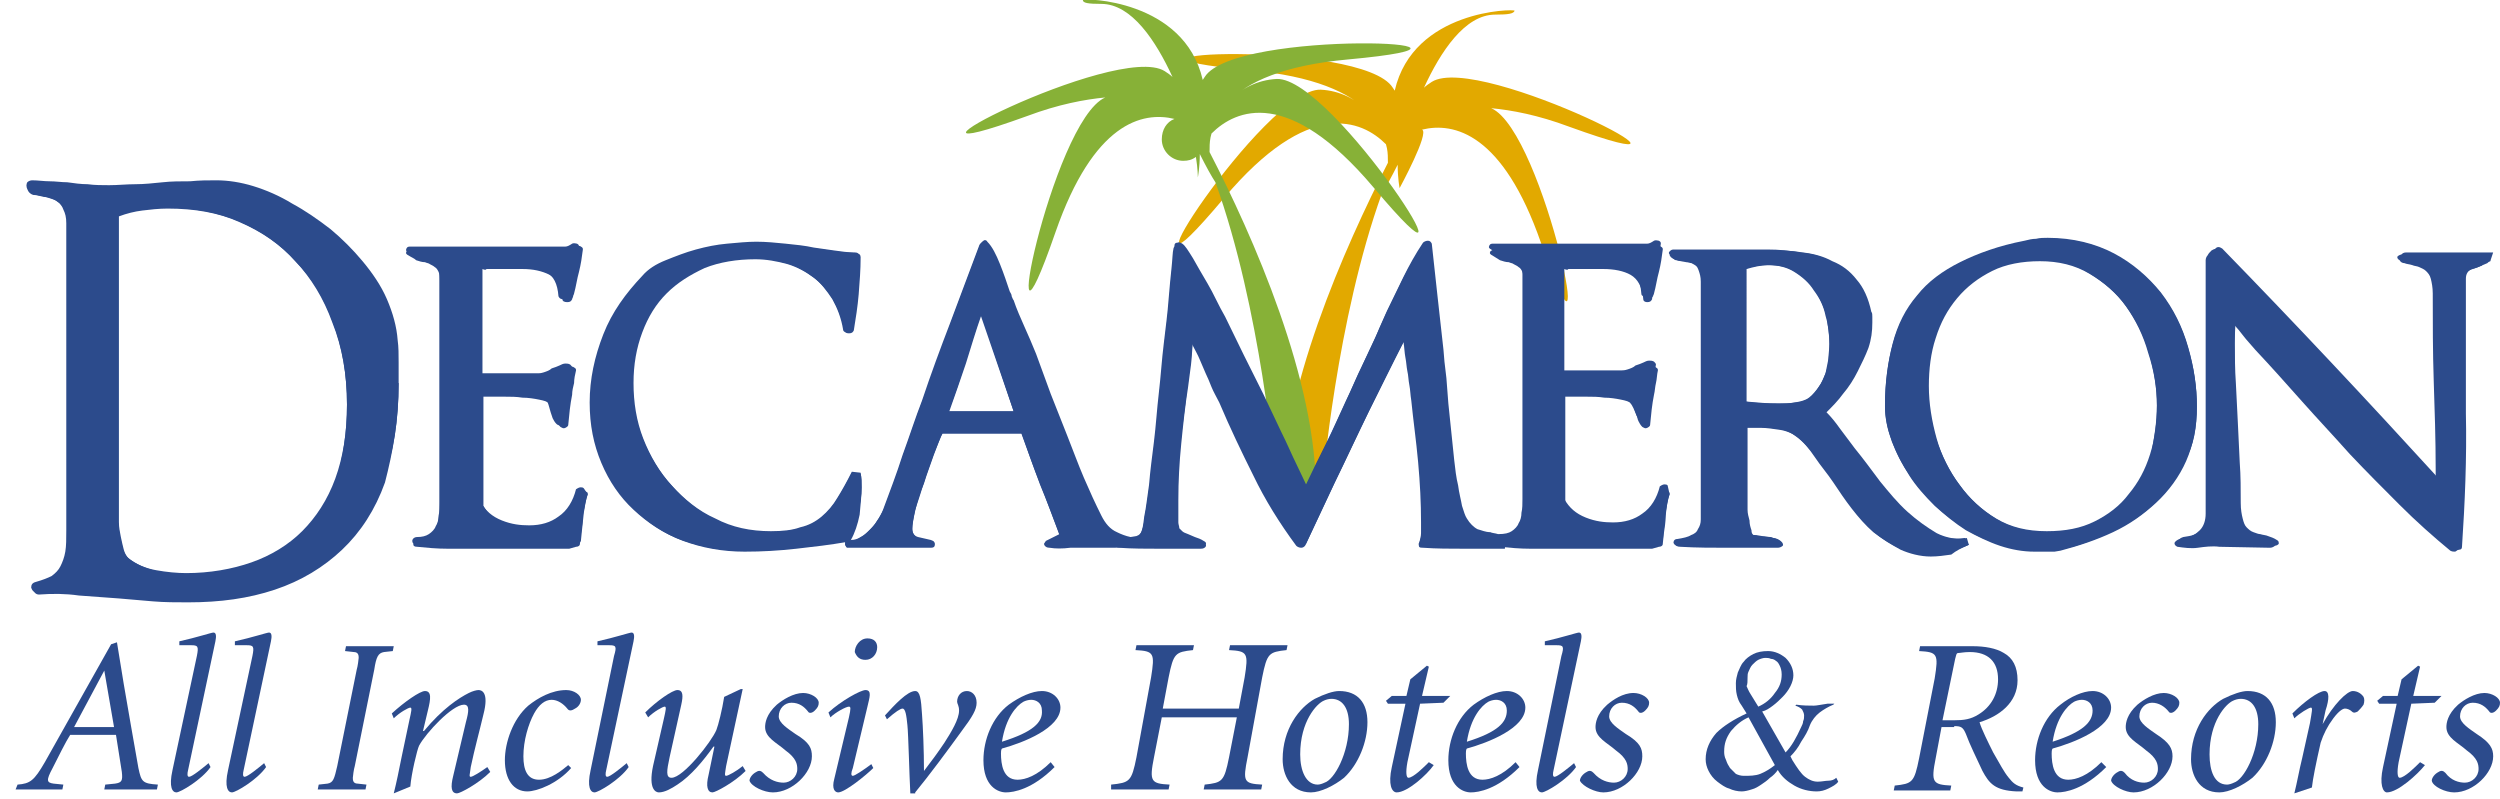 <?xml version="1.0" encoding="utf-8"?>
<!-- Generator: Adobe Illustrator 19.2.1, SVG Export Plug-In . SVG Version: 6.00 Build 0)  -->
<svg version="1.1" id="Capa_1" xmlns="http://www.w3.org/2000/svg" xmlns:xlink="http://www.w3.org/1999/xlink" x="0px" y="0px"
	 viewBox="0 0 256.5 82" style="enable-background:new 0 0 256.5 82;" xml:space="preserve">
<style type="text/css">
	.st0{fill:#E2A900;}
	.st1{fill:#87B137;}
	.st2{fill:#2C4B8C;}
</style>
<g>
	<path class="st0" d="M153.4,1.5c-3.1,0-5.6,3.8-7.3,7.5c0.2-0.2,0.5-0.4,0.8-0.6c4.9-3.1,32.6,11.3,14.1,4.6
		c-3.2-1.2-5.9-1.7-8-1.9c5.5,2.4,11.5,32.3,5.1,13.8c-3.9-11.2-8.9-12.4-12.2-11.6c0.8,0.3-2.3,6-2.3,6s-0.2-1-0.2-2.4
		c-0.6,1.2-1.2,2.3-1.6,2.9c-4.7,13-6.1,29.9-6.1,29.9s-3.9,2.3-4.2,2.1c-0.2-11.5,6.5-26.5,10.9-35.1c0-0.5,0-1-0.1-1.5l-0.1-0.4
		c-2.5-2.5-7.9-4.8-16.6,5.5c-12.7,15.1,4.1-11.3,9.9-11.1c2,0.1,3.7,1,4.9,2.3c-1.9-2-5.6-3.7-12.2-4.3
		c-19.6-1.8,11.6-3.2,14.7,1.8l0.2,0.3c1.9-8.3,12.3-8.4,12.3-8.2C155.3,1.4,154.8,1.5,153.4,1.5"/>
	<path class="st1" d="M113,0.4c3.1,0,5.6,3.8,7.3,7.5c-0.2-0.2-0.5-0.4-0.8-0.6c-4.9-3.1-32.6,11.3-14.1,4.6c3.2-1.2,5.9-1.7,8-1.9
		c-5.5,2.4-11.5,32.3-5.1,13.8c3.9-11.2,8.9-12.4,12.2-11.6c-0.8,0.3-1.3,1.1-1.3,2.1c0,1.2,1,2.2,2.2,2.2c0.5,0,0.9-0.1,1.3-0.4
		c0.2,1.2,0.2,2.1,0.2,2.1s0.2-1,0.2-2.4c0.6,1.2,1.2,2.3,1.6,2.9c4.7,13,6.1,29.9,6.1,29.9s3.9,2.3,4.2,2.1
		c0.2-11.5-6.5-26.6-10.9-35.1c0-0.5,0-1,0.1-1.5l0.1-0.4c2.5-2.5,7.9-4.8,16.6,5.5c12.7,15.1-4.1-11.3-9.9-11.1
		c-2,0.1-3.7,1-4.9,2.3c1.9-2,5.6-3.7,12.2-4.3c19.6-1.8-11.6-3.2-14.7,1.8l-0.2,0.3c-1.9-8.3-12.3-8.4-12.3-8.2
		C111.1,0.3,111.6,0.4,113,0.4"/>
	<path class="st2" d="M35.6,41.5c0-3.1-0.5-5.9-1.4-8.3c-0.9-2.5-2.1-4.6-3.8-6.3c-1.6-1.8-3.5-3.1-5.8-4.1c-2.2-1-4.7-1.4-7.4-1.4
		c-0.9,0-1.8,0.1-2.6,0.2c-0.8,0.1-1.6,0.3-2.4,0.6v30.2v1.2c0,0.5,0.1,1,0.2,1.5c0.1,0.5,0.2,0.9,0.3,1.3c0.1,0.4,0.3,0.7,0.5,0.9
		c0.8,0.6,1.7,1,2.9,1.3c1.2,0.2,2.2,0.3,3.1,0.3c2.4,0,4.7-0.4,6.7-1.1c2-0.7,3.8-1.8,5.2-3.2c1.5-1.4,2.6-3.3,3.4-5.4
		C35.2,46.9,35.6,44.4,35.6,41.5 M40.9,39.3c0,3.8-0.5,7.1-1.6,9.9c-1,2.8-2.5,5.1-4.4,6.9C33,58,30.7,59.3,28,60.3
		c-2.6,0.9-5.6,1.3-8.9,1.3c-1.2,0-2.4,0-3.6-0.1c-1.2-0.1-2.4-0.2-3.5-0.3c-1.4-0.1-2.7-0.2-4.1-0.3c-1.4-0.1-2.7-0.1-4.1-0.1
		c-0.3,0-0.5-0.2-0.6-0.5c0-0.3,0.1-0.5,0.5-0.6c0.7-0.2,1.2-0.4,1.6-0.6c0.4-0.3,0.7-0.6,0.9-1c0.2-0.4,0.4-0.9,0.5-1.5
		c0.1-0.6,0.1-1.3,0.1-2.2V22.9c0-0.6-0.1-1-0.3-1.4c-0.1-0.3-0.3-0.6-0.6-0.8c-0.2-0.2-0.5-0.3-0.8-0.4c-0.3-0.1-0.5-0.1-0.8-0.2
		C4,20.1,3.7,20,3.4,20c-0.3-0.1-0.5-0.3-0.6-0.6c-0.1-0.2-0.1-0.4,0-0.5c0.1-0.2,0.3-0.2,0.5-0.2c0.6,0,1.2,0,1.8,0.1l1.8,0.1
		c0.7,0.1,1.5,0.1,2.1,0.2c0.7,0,1.4,0.1,2.2,0.1c0.9,0,1.8,0,2.7-0.1l2.8-0.2c0.9-0.1,1.8-0.1,2.7-0.1c1,0,1.9-0.1,2.7-0.1
		c1.2,0,2.5,0.2,3.8,0.6c1.4,0.4,2.7,1,4,1.8c1.4,0.7,2.7,1.6,3.9,2.6c1.3,1,2.4,2.1,3.3,3.3c1,1.2,1.8,2.5,2.4,3.9
		c0.6,1.4,1,2.8,1.1,4.2c0.1,0.7,0.1,1.5,0.1,2.3V39.3z M60.3,50.7c-0.2,0.6-0.3,1.3-0.4,1.9l-0.2,1.9l-0.1,1
		c-0.1,0.2-0.2,0.3-0.4,0.3L58.3,56h-5.2c-0.6,0-1.3,0-1.9,0h-1.9c-1.2,0-2.3,0-3.4,0c-1.1,0-2.2-0.1-3.2-0.2
		c-0.3,0-0.4-0.1-0.4-0.3c0-0.2,0.2-0.4,0.5-0.4c0.5,0,0.9-0.1,1.2-0.3c0.3-0.2,0.6-0.5,0.7-0.8c0.2-0.3,0.3-0.7,0.3-1.1
		c0.1-0.4,0.1-0.9,0.1-1.4v-23c0-0.4,0-0.6-0.1-0.9c-0.1-0.2-0.2-0.4-0.4-0.5c-0.1-0.1-0.3-0.2-0.5-0.3l-0.5-0.2
		c-0.3-0.1-0.6-0.1-0.9-0.2c-0.3-0.1-0.6-0.3-0.8-0.5c-0.2-0.1-0.3-0.2-0.2-0.4c0.1-0.2,0.2-0.2,0.5-0.2H58c0.2,0,0.4-0.1,0.7-0.3
		c0.2-0.1,0.4,0,0.5,0c0.2,0.1,0.2,0.2,0.2,0.3c-0.1,0.8-0.2,1.5-0.4,2.3c-0.1,0.8-0.3,1.5-0.5,2.2l-0.1,0.3l-0.1,0.3
		c-0.1,0.2-0.2,0.3-0.5,0.3c-0.3,0-0.4-0.1-0.5-0.3c-0.1-1.3-0.5-2.1-1.3-2.5c-0.7-0.4-1.6-0.6-2.8-0.6h-0.7c-0.2,0-0.5,0-0.7,0
		c-0.3,0-0.6,0-0.9,0h-0.9c-0.2,0-0.4,0-0.5,0c-0.1,0-0.2,0-0.4,0v11h6.1c0.1,0,0.3,0,0.6-0.1c0.3-0.1,0.6-0.2,0.8-0.4
		c0.3-0.1,0.6-0.2,0.8-0.3c0.2-0.1,0.4-0.2,0.6-0.2c0.2,0,0.3,0,0.5,0.1c0.1,0.1,0.2,0.2,0.2,0.3l-0.2,1.3l-0.2,1.2
		c-0.2,1-0.3,2.1-0.4,3.1c0,0.2-0.1,0.3-0.3,0.3c-0.2,0.1-0.4,0-0.5-0.1c-0.2-0.2-0.3-0.4-0.4-0.6l-0.2-0.6l-0.2-0.7
		c-0.1-0.3-0.1-0.4-0.3-0.5c-0.2-0.2-0.5-0.3-1-0.4c-0.5-0.1-1.1-0.2-1.7-0.2c-0.6-0.1-1.2-0.1-1.8-0.1h-1.5h-0.7v11.1
		c0.5,0.9,1.2,1.5,2.2,1.9c1,0.4,1.9,0.5,2.8,0.5c1.2,0,2.2-0.3,3-0.9c0.9-0.6,1.5-1.6,1.8-2.8c0.3-0.2,0.4-0.2,0.5-0.2
		c0.1,0,0.2,0,0.3,0.1L60.3,50.7z M88.4,50c0,0.8-0.1,1.7-0.4,2.7c-0.2,1-0.5,1.8-0.9,2.6c-0.1,0.1-0.2,0.2-0.4,0.2
		c-1.7,0.3-3.5,0.5-5.2,0.7c-1.7,0.2-3.5,0.3-5.3,0.3c-2.3,0-4.3-0.4-6.3-1.1c-1.9-0.7-3.5-1.8-4.9-3.1c-1.4-1.3-2.5-2.9-3.3-4.8
		c-0.8-1.9-1.2-3.9-1.2-6.2c0-2.4,0.5-4.7,1.4-7c0.9-2.3,2.3-4.2,4-6c0.6-0.7,1.4-1.2,2.4-1.6c1-0.4,2-0.8,3.1-1.1
		c1.1-0.3,2.1-0.5,3.2-0.6c1.1-0.1,2.1-0.2,3-0.2c1,0,2,0.1,3,0.2c1,0.1,2,0.2,2.9,0.4l2.1,0.3c0.7,0.1,1.4,0.2,2.1,0.2
		c0.3,0,0.4,0.1,0.4,0.4c0,1.3-0.1,2.5-0.2,3.8c-0.1,1.2-0.3,2.5-0.5,3.7c-0.1,0.2-0.2,0.3-0.5,0.3c-0.2,0-0.4-0.1-0.4-0.3
		c-0.2-1.2-0.6-2.2-1.1-3.1c-0.6-0.9-1.2-1.7-2-2.3c-0.8-0.6-1.7-1.1-2.7-1.4c-1-0.3-2.1-0.5-3.3-0.5c-1.9,0-3.6,0.3-5.2,0.9
		c-1.5,0.6-2.8,1.5-3.9,2.6c-1.1,1.1-1.9,2.4-2.5,4c-0.6,1.5-0.9,3.3-0.9,5.2c0,2,0.3,3.9,1,5.7c0.7,1.8,1.7,3.5,3,4.9
		c1.3,1.4,2.7,2.6,4.5,3.4c1.7,0.9,3.6,1.3,5.7,1.3c1.2,0,2.2-0.1,3-0.4c0.9-0.2,1.6-0.6,2.2-1.1c0.6-0.5,1.2-1.2,1.6-1.9
		c0.5-0.8,1-1.7,1.5-2.7l0.9,0.1C88.4,49,88.4,49.5,88.4,50 M104,42.2l-3.4-9.9l-1.6,5c-0.5,1.6-1,3.2-1.7,4.9H104z M171.3,50.7
		c-0.2,0.6-0.3,1.3-0.4,1.9l-0.2,1.9l-0.1,1c-0.1,0.2-0.2,0.3-0.4,0.3l-0.7,0.2h-5.2c-0.6,0-1.3,0-1.9,0h-1.9c-1.2,0-2.3,0-3.4,0
		c-0.9,0-1.7-0.1-2.5-0.1c-1.5,0.1-2.9,0.2-4.3,0.2c-1.4,0-2.8,0-4.2-0.1c-0.2,0-0.3,0-0.4-0.1c-0.1-0.1-0.1-0.2,0-0.4
		c0.1-0.4,0.2-0.7,0.2-1c0-0.4,0-0.7,0-1.1c0-2-0.1-4.1-0.3-6.2c-0.2-2.2-0.4-4.3-0.7-6.3l-0.2-1.6l-0.2-1.4l-0.2-1.4l-0.2-1.6
		c-1.2,2.4-2.4,4.8-3.6,7.2l-3.5,7.3l-1.5,3.2l-1.5,3.2c-0.1,0.1-0.2,0.2-0.4,0.2c-0.2,0-0.3-0.1-0.5-0.2c-1.7-2.3-3.2-4.7-4.4-7.2
		c-1.2-2.5-2.4-5-3.5-7.5l-0.8-1.6c-0.2-0.5-0.4-1-0.6-1.4l-0.6-1.4c-0.2-0.5-0.5-1-0.8-1.6c-0.1,0.8-0.1,1.5-0.2,2.3
		c-0.1,0.8-0.2,1.5-0.3,2.3c-0.3,1.9-0.5,3.8-0.7,5.8c-0.2,2-0.3,3.9-0.3,5.8v1.2v1.1c0,0.2,0.1,0.4,0.1,0.6
		c0.1,0.1,0.2,0.2,0.3,0.3c0.1,0.1,0.3,0.2,0.6,0.3l0.7,0.3c0.3,0.1,0.6,0.2,0.9,0.4c0.2,0.1,0.3,0.2,0.2,0.4c0,0.2-0.2,0.2-0.5,0.2
		c-1.4,0-2.8,0-4.2,0c-1.1,0-2.2,0-3.3,0c-0.5,0-0.9,0-1.4,0H112c-0.6,0-1.3,0-2.2,0c-0.9,0-1.6,0-2.1,0c-0.2,0-0.4-0.1-0.5-0.2
		c-0.1-0.1,0-0.2,0.1-0.4l1.4-0.7c-0.7-1.7-1.3-3.5-2-5.2c-0.7-1.7-1.3-3.5-1.9-5.2h-8.1c-0.2,0.5-0.5,1.2-0.9,2.2
		c-0.3,0.9-0.7,1.9-1,2.9c-0.3,1-0.6,1.9-0.9,2.8c-0.2,0.9-0.3,1.5-0.3,1.9c0,0.5,0.2,0.8,0.6,0.9c0.4,0.1,0.9,0.2,1.3,0.3
		c0.3,0.1,0.4,0.2,0.4,0.4c0,0.2-0.1,0.3-0.4,0.3l-8.6,0c-0.3-0.4-0.2-0.5-0.1-0.6l0.5-0.1c0.4,0,0.7-0.1,1-0.3
		c0.4-0.2,0.7-0.5,1-0.8c0.3-0.3,0.6-0.7,0.8-1c0.2-0.4,0.4-0.7,0.6-1.1c0.7-1.8,1.4-3.7,2-5.6c0.7-1.9,1.3-3.8,2-5.6
		c1-2.7,1.9-5.3,2.9-8l3-8c0.1-0.1,0.2-0.2,0.3-0.3c0.1-0.1,0.3-0.1,0.4,0.1c0.5,0.5,0.9,1.3,1.3,2.3c0.4,1,0.7,1.9,1,2.8
		c0.1,0.2,0.2,0.3,0.2,0.5c0.1,0.2,0.1,0.3,0.2,0.4c0.3,0.9,0.7,1.8,1.1,2.7c0.4,0.9,0.8,1.8,1.2,2.8l1.5,4.1l1.7,4.3
		c0.6,1.5,1.1,2.9,1.7,4.3c0.6,1.4,1.2,2.7,1.8,3.9c0.4,0.8,0.9,1.4,1.6,1.7c0.4,0.2,0.9,0.4,1.4,0.5l0.6-0.1
		c0.3-0.1,0.5-0.3,0.6-0.7c0.1-0.2,0.2-0.7,0.3-1.6c0.2-0.9,0.3-2,0.5-3.3l0.5-4.4c0.2-1.6,0.4-3.3,0.5-5c0.2-1.7,0.4-3.4,0.5-5
		c0.2-1.7,0.4-3.2,0.5-4.6c0.1-1.2,0.2-2.3,0.3-3.2l0.2-2c0-0.2,0.1-0.3,0.3-0.3c0.2-0.1,0.3,0,0.5,0.1c0.3,0.2,0.6,0.7,1.1,1.5
		c0.4,0.7,0.9,1.6,1.5,2.6c0.6,1,1.1,2.2,1.8,3.4l1.9,3.9l2,4l1.8,3.8c0.7,1.4,1.2,2.6,1.6,3.4c0.4,0.8,0.7,1.5,1,2.1
		c0.7-1.5,1.4-2.9,2.1-4.3c0.7-1.4,1.3-2.8,2-4.3c0.6-1.2,1.1-2.5,1.7-3.7c0.6-1.2,1.2-2.4,1.7-3.7l0.8-1.8l1.7-3.5
		c0.6-1.2,1.2-2.3,2-3.5c0.1-0.1,0.3-0.2,0.5-0.2c0.2,0,0.3,0.1,0.4,0.3c0.2,1.8,0.4,3.6,0.6,5.5c0.2,1.8,0.4,3.6,0.6,5.4l0.1,1.2
		l0.2,1.7l0.2,2.6c0.1,0.9,0.2,1.9,0.3,2.9l0.3,2.9c0.1,0.9,0.2,1.8,0.4,2.6c0.1,0.8,0.3,1.5,0.4,2.1c0.2,0.6,0.3,1,0.5,1.3
		c0.3,0.5,0.7,0.9,1.1,1.1c0.4,0.1,0.8,0.3,1.3,0.3c0.2,0.1,0.5,0.1,0.8,0.2c0.7,0,1.1-0.1,1.4-0.3c0.3-0.2,0.6-0.5,0.7-0.8
		c0.2-0.3,0.3-0.7,0.3-1.1c0.1-0.4,0.1-0.9,0.1-1.4v-23c0-0.4,0-0.6-0.1-0.9c-0.1-0.2-0.2-0.4-0.4-0.5c-0.1-0.1-0.3-0.2-0.5-0.3
		l-0.5-0.2c-0.3-0.1-0.6-0.1-0.9-0.2c-0.3-0.1-0.5-0.3-0.8-0.5c-0.2-0.1-0.3-0.2-0.2-0.4c0.1-0.2,0.2-0.2,0.5-0.2H169
		c0.2,0,0.4-0.1,0.7-0.3c0.2-0.1,0.4,0,0.5,0c0.2,0.1,0.2,0.2,0.2,0.3c-0.1,0.8-0.2,1.5-0.4,2.3c-0.1,0.8-0.3,1.5-0.5,2.2l-0.1,0.3
		l-0.1,0.3c-0.1,0.2-0.2,0.3-0.5,0.3c-0.3,0-0.4-0.1-0.4-0.3c-0.1-1.3-0.5-2.1-1.3-2.5c-0.7-0.4-1.6-0.6-2.8-0.6h-0.7
		c-0.2,0-0.5,0-0.7,0c-0.3,0-0.6,0-0.9,0h-0.9c-0.2,0-0.4,0-0.4,0c-0.1,0-0.2,0-0.4,0v11h6.1c0.1,0,0.3,0,0.6-0.1
		c0.3-0.1,0.6-0.2,0.8-0.4c0.3-0.1,0.6-0.2,0.8-0.3c0.2-0.1,0.4-0.2,0.6-0.2c0.2,0,0.3,0,0.5,0.1c0.1,0.1,0.2,0.2,0.2,0.3l-0.2,1.3
		l-0.2,1.2c-0.2,1-0.3,2.1-0.4,3.1c0,0.2-0.1,0.3-0.3,0.3c-0.2,0.1-0.4,0-0.5-0.1c-0.2-0.2-0.3-0.4-0.4-0.6l-0.2-0.6l-0.2-0.7
		c-0.1-0.3-0.1-0.4-0.3-0.5c-0.2-0.2-0.5-0.3-1-0.4c-0.5-0.1-1.1-0.2-1.7-0.2c-0.6-0.1-1.2-0.1-1.8-0.1h-1.5h-0.7v11.1
		c0.5,0.9,1.2,1.5,2.2,1.9c1,0.4,1.9,0.5,2.8,0.5c1.2,0,2.2-0.3,3-0.9c0.9-0.6,1.5-1.6,1.8-2.8c0.3-0.2,0.4-0.2,0.5-0.2
		c0.1,0,0.2,0,0.3,0.1L171.3,50.7z M202,55.9c-0.6,0.3-1.3,0.5-2,0.7c-0.7,0.2-1.4,0.3-2.1,0.3c-1.2,0-2.2-0.2-3.1-0.7
		c-0.9-0.4-1.8-1-2.6-1.6c-0.8-0.7-1.5-1.5-2.2-2.4c-0.7-0.9-1.3-1.8-1.9-2.7c-0.6-0.9-1.3-1.7-1.9-2.6c-0.6-0.9-1.2-1.6-1.9-2.1
		c-0.5-0.4-1.1-0.7-1.9-0.8c-0.7-0.1-1.4-0.2-1.9-0.2h-0.7c-0.2,0-0.5,0-0.7,0v7.7l0,0.7l0.2,1.1l0.2,1c0.1,0.3,0.2,0.5,0.2,0.5
		c0.1,0.1,0.3,0.1,0.5,0.1l0.6,0.1c0.3,0,0.6,0.1,0.9,0.1c0.3,0.1,0.6,0.2,0.9,0.4c0.2,0.1,0.2,0.3,0.1,0.4
		c-0.1,0.1-0.2,0.2-0.5,0.2h-5c-1.7,0-3.4,0-5-0.1c-0.3,0-0.4-0.1-0.5-0.3c0-0.2,0.1-0.4,0.4-0.4c0.6-0.1,1.1-0.2,1.4-0.4
		c0.3-0.1,0.6-0.3,0.7-0.6c0.2-0.3,0.3-0.6,0.3-1c0-0.4,0-1,0-1.6V28.9c0-0.5-0.1-0.8-0.2-1.1c-0.1-0.3-0.2-0.5-0.4-0.6
		c-0.2-0.1-0.3-0.2-0.5-0.3c-0.2-0.1-0.4-0.1-0.6-0.1c-0.4,0-0.7-0.1-1-0.2c-0.3-0.1-0.5-0.3-0.5-0.5c-0.1-0.1-0.1-0.2,0-0.3
		c0.1-0.1,0.2-0.2,0.4-0.2h0.7h2.7c0.5,0,0.9,0,1.3,0c0.4,0,0.8,0,1.3,0h0.7c0.2,0,0.5,0,0.7,0h2.2c1.2,0,2.3,0.1,3.4,0.3
		c1.1,0.1,2.2,0.4,3.1,0.9c1,0.4,1.8,1.1,2.5,1.9c0.7,0.8,1.2,1.9,1.5,3.3c0.1,0.1,0.1,0.3,0.1,0.5c0,0.2,0,0.4,0,0.6
		c0,0.9-0.1,1.7-0.4,2.6c-0.3,0.8-0.6,1.6-1.1,2.4c-0.4,0.8-0.9,1.6-1.5,2.3c-0.5,0.7-1.1,1.3-1.7,1.9c0.4,0.5,0.9,1,1.4,1.7l1.5,2
		l2.6,3.4c0.9,1.2,1.8,2.2,2.8,3.1c1,0.9,2,1.6,3,2.2c1,0.5,2,0.7,3.1,0.5L202,55.9z M187.7,35.3c0-1-0.1-1.9-0.4-2.9
		c-0.2-1-0.6-1.8-1.2-2.6c-0.5-0.8-1.2-1.4-2-1.9c-0.8-0.5-1.7-0.7-2.7-0.7c-0.8,0-1.6,0.1-2.3,0.4v13.6c1.1,0.2,2.2,0.2,3.4,0.2
		c0.5,0,1,0,1.6-0.1c0.6-0.1,1.1-0.2,1.5-0.5c0.4-0.3,0.7-0.7,1-1.1c0.3-0.4,0.5-0.9,0.7-1.4c0.2-0.5,0.3-1,0.3-1.5
		C187.6,36.3,187.7,35.7,187.7,35.3 M225.4,41.7c0,2.1-0.4,4-1.1,5.6c-0.7,1.6-1.8,3.1-3.1,4.3c-1.3,1.2-2.7,2.2-4.4,3
		c-1.7,0.8-3.5,1.4-5.4,1.9l-0.6,0.1c-0.2,0-0.5,0-0.7,0c-0.2,0-0.5,0-0.8,0h-0.6c-1.1,0-2.3-0.2-3.5-0.6c-1.2-0.4-2.4-1-3.5-1.6
		c-1.1-0.7-2.2-1.6-3.2-2.5c-1-1-1.9-2-2.6-3.1c-0.7-1.1-1.3-2.3-1.8-3.5c-0.4-1.2-0.7-2.4-0.7-3.6c0-2.4,0.3-4.6,0.8-6.4
		c0.5-1.9,1.4-3.5,2.5-4.9c1.2-1.4,2.6-2.5,4.4-3.4c1.8-0.9,4-1.7,6.6-2.2c0.4-0.1,0.8-0.1,1.2-0.2c0.4-0.1,0.8-0.1,1.2-0.1
		c2.6,0,4.8,0.5,6.8,1.6c1.9,1,3.5,2.4,4.8,4c1.3,1.7,2.2,3.5,2.8,5.6C225.1,37.7,225.4,39.7,225.4,41.7 M221.3,41.6
		c0-1.8-0.3-3.6-0.8-5.3c-0.5-1.8-1.3-3.4-2.3-4.8c-1-1.4-2.3-2.5-3.8-3.4c-1.5-0.9-3.2-1.3-5.1-1.3c-1.8,0-3.5,0.3-4.9,1
		c-1.4,0.7-2.6,1.6-3.6,2.8c-1,1.2-1.7,2.5-2.2,4.1c-0.5,1.5-0.7,3.2-0.7,4.9c0,1.8,0.3,3.6,0.8,5.4c0.5,1.8,1.3,3.4,2.4,4.8
		c1,1.4,2.3,2.6,3.8,3.5c1.5,0.9,3.3,1.3,5.2,1.3c1.8,0,3.5-0.3,4.9-1c1.4-0.7,2.6-1.7,3.5-2.8c1-1.2,1.7-2.6,2.2-4.1
		C221,45,221.3,43.3,221.3,41.6 M255.5,26.8c-0.1,0-0.2,0.1-0.3,0.2c-0.7,0.3-1.1,0.5-1.6,0.6c-0.4,0.2-0.6,0.5-0.6,1
		c0,4.6,0,9.2,0,13.8c0.1,4.6-0.1,9.2-0.4,13.7c0,0.2-0.1,0.3-0.3,0.3c-0.2,0.1-0.3,0-0.5-0.1c-1.8-1.5-3.5-3.1-5.2-4.7
		c-1.7-1.7-3.4-3.4-5.1-5.2c-1.6-1.8-3.3-3.6-4.9-5.4l-4.8-5.3c-0.5-0.6-0.9-1-1.2-1.4l-1.2-1.4c-0.1,0.8-0.1,1.6-0.1,2.3
		c0,1.4,0,2.7,0.1,4.1l0.2,4l0.2,4.2c0.1,1.3,0.1,2.7,0.1,4.1c0,0.7,0.1,1.2,0.2,1.6c0.1,0.4,0.2,0.7,0.4,0.9
		c0.2,0.2,0.4,0.4,0.7,0.5c0.3,0.1,0.5,0.2,0.7,0.2c0.3,0.1,0.6,0.1,0.8,0.2c0.3,0.1,0.6,0.2,0.9,0.4c0.2,0.1,0.2,0.2,0.2,0.4
		c-0.1,0.1-0.2,0.2-0.5,0.2l-5.2-0.1c-0.7,0-1.4,0-2.2,0.1c-0.7,0.1-1.4,0.1-2.1-0.1c-0.2-0.1-0.4-0.2-0.3-0.4
		c0.1-0.2,0.2-0.3,0.5-0.4l0.6-0.1c0.6-0.1,1.1-0.4,1.5-0.8c0.4-0.4,0.6-1,0.6-1.7v-26c0-0.2,0.1-0.4,0.2-0.5
		c0.1-0.2,0.2-0.3,0.4-0.5c0.2-0.2,0.4-0.2,0.7,0c7.6,7.8,15,15.7,22.3,23.7v-0.6c0-0.2,0-0.4,0-0.7c0-3-0.1-6-0.2-9
		c-0.1-3-0.1-6-0.1-9c0-0.6-0.1-1.1-0.2-1.5c-0.1-0.4-0.3-0.6-0.5-0.8c-0.2-0.2-0.4-0.3-0.7-0.4l-0.7-0.2l-0.8-0.2
		c-0.2-0.1-0.4-0.2-0.5-0.3c-0.2-0.1-0.2-0.2-0.2-0.4c0.1-0.1,0.2-0.2,0.5-0.2h3h2.9c1,0,2,0,3,0L255.5,26.8z"/>
	<path class="st2" d="M40.9,39.3v-2.1c0-0.8,0-1.6-0.1-2.3c-0.1-1.4-0.5-2.8-1.1-4.2c-0.6-1.4-1.5-2.7-2.5-3.9
		c-1-1.2-2.1-2.3-3.3-3.3c-1.3-1-2.6-1.9-3.9-2.6c-1.3-0.8-2.7-1.4-4-1.8c-1.3-0.4-2.6-0.6-3.8-0.6c-0.9,0-1.7,0-2.7,0.1
		c-1,0-1.9,0-2.8,0.1c-1,0.1-1.9,0.2-2.8,0.2c-0.9,0-1.8,0.1-2.7,0.1c-0.7,0-1.5,0-2.2-0.1c-0.7,0-1.4-0.1-2.1-0.2
		c-0.6,0-1.2-0.1-1.8-0.1c-0.6,0-1.2-0.1-1.8-0.1c-0.2,0-0.4,0.1-0.5,0.2c-0.1,0.2-0.1,0.3,0,0.5c0.1,0.3,0.3,0.5,0.6,0.6
		C3.7,20,4,20.1,4.5,20.2c0.2,0,0.5,0.1,0.8,0.2c0.3,0.1,0.5,0.2,0.8,0.4c0.2,0.2,0.4,0.5,0.6,0.8c0.2,0.4,0.3,0.8,0.3,1.4v31.6
		c0,0.8,0,1.6-0.1,2.2c-0.1,0.6-0.2,1.1-0.5,1.5c-0.2,0.4-0.5,0.7-0.9,1c-0.4,0.3-1,0.5-1.6,0.6c-0.3,0.1-0.5,0.3-0.5,0.6
		c0.1,0.3,0.3,0.5,0.6,0.5c1.4-0.1,2.7-0.1,4.1,0.1c1.4,0.1,2.8,0.2,4.1,0.3c1.2,0.1,2.3,0.2,3.5,0.3c1.2,0.1,2.4,0.1,3.6,0.1
		c3.3,0,6.2-0.4,8.9-1.3c2.7-0.9,5-2.3,6.9-4.1c1.9-1.8,3.4-4.1,4.4-6.9C40.3,46.4,40.9,43.2,40.9,39.3 M35.6,41.5
		c0,2.9-0.4,5.4-1.2,7.6c-0.8,2.2-2,4-3.4,5.4c-1.4,1.4-3.2,2.5-5.2,3.2c-2,0.7-4.3,1.1-6.7,1.1c-0.9,0-2-0.1-3.1-0.3
		c-1.1-0.2-2.1-0.6-2.9-1.3c-0.2-0.2-0.3-0.4-0.5-0.9c-0.1-0.4-0.2-0.9-0.3-1.3c-0.1-0.5-0.1-1-0.2-1.5v-1.2V22.1
		c0.8-0.3,1.6-0.5,2.4-0.6c0.8-0.1,1.7-0.2,2.6-0.2c2.7,0,5.2,0.5,7.4,1.4c2.3,1,4.2,2.3,5.8,4.1c1.6,1.7,2.9,3.8,3.8,6.3
		C35.1,35.6,35.6,38.4,35.6,41.5"/>
	<path class="st2" d="M60.3,50.7c0-0.1,0-0.2-0.1-0.2c-0.1-0.1-0.2-0.1-0.3-0.1c-0.1,0-0.2,0-0.3,0c-0.1,0-0.2,0.1-0.2,0.2
		c-0.3,1.2-0.9,2.2-1.8,2.8c-0.9,0.6-1.9,0.9-3,0.9c-0.9,0-1.9-0.2-2.8-0.5c-1-0.4-1.7-1-2.2-1.9V40.7h0.7h1.5c0.6,0,1.2,0,1.8,0.1
		c0.6,0,1.2,0.1,1.7,0.2c0.5,0.1,0.9,0.2,1,0.4c0.1,0.1,0.2,0.3,0.3,0.5c0.1,0.2,0.2,0.5,0.3,0.7c0.1,0.2,0.1,0.4,0.2,0.6
		c0.1,0.2,0.2,0.4,0.4,0.6c0.2,0.1,0.3,0.2,0.5,0.1c0.2-0.1,0.3-0.2,0.3-0.3c0.1-1.1,0.2-2.1,0.4-3.1c0-0.4,0.1-0.8,0.2-1.2
		c0-0.4,0.1-0.9,0.2-1.3c0-0.1,0-0.2-0.2-0.3c-0.1-0.1-0.3-0.1-0.5-0.1c-0.1,0-0.3,0.1-0.6,0.2c-0.2,0.1-0.5,0.2-0.8,0.3
		c-0.3,0.1-0.5,0.3-0.8,0.4c-0.3,0.1-0.5,0.1-0.6,0.1h-6.1v-11c0.2,0.1,0.4,0.1,0.4,0c0.1,0,0.2,0,0.5,0h0.9c0.3,0,0.6,0,0.9,0
		c0.2,0,0.5,0,0.7,0h0.7c1.1,0,2,0.2,2.8,0.6c0.7,0.4,1.2,1.2,1.3,2.5c0,0.2,0.2,0.3,0.5,0.3c0.3,0,0.4-0.1,0.5-0.3
		c0-0.1,0.1-0.2,0.1-0.3c0-0.1,0.1-0.2,0.1-0.3c0.2-0.7,0.3-1.5,0.5-2.2c0.2-0.8,0.3-1.5,0.4-2.3c0-0.1,0-0.2-0.2-0.3
		c-0.1-0.1-0.3-0.1-0.5,0c-0.3,0.2-0.6,0.3-0.7,0.3H42.2c-0.2,0-0.4,0.1-0.5,0.2c-0.1,0.2,0,0.3,0.2,0.4c0.3,0.2,0.6,0.3,0.8,0.5
		c0.3,0.1,0.6,0.2,0.9,0.2c0.2,0.1,0.4,0.1,0.5,0.2c0.2,0.1,0.4,0.2,0.5,0.3c0.2,0.1,0.3,0.3,0.4,0.5c0.1,0.2,0.1,0.5,0.1,0.9v23
		c0,0.5,0,0.9-0.1,1.4c0,0.4-0.2,0.8-0.3,1.1c-0.2,0.3-0.4,0.6-0.7,0.8c-0.3,0.2-0.7,0.3-1.2,0.3c-0.3,0-0.4,0.1-0.4,0.4
		c0,0.2,0.1,0.3,0.4,0.3c1,0.1,2,0.2,3.2,0.2c1.1,0,2.3,0,3.4,0h1.9c0.6,0,1.3,0,1.9,0h5.2l0.7-0.2c0.2,0,0.4-0.1,0.4-0.3l0.1-1
		c0.1-0.7,0.2-1.3,0.2-1.9C60,51.9,60.1,51.3,60.3,50.7"/>
	<path class="st2" d="M88.4,50c0-0.5,0-1-0.1-1.4l-0.9-0.1c-0.5,1-1,1.9-1.5,2.7c-0.5,0.8-1,1.4-1.6,1.9c-0.6,0.5-1.4,0.9-2.2,1.1
		c-0.8,0.2-1.8,0.4-3,0.4c-2.1,0-4-0.4-5.7-1.3c-1.7-0.8-3.2-2-4.4-3.4c-1.3-1.4-2.3-3.1-3-4.9c-0.7-1.8-1-3.7-1-5.7
		c0-1.9,0.3-3.6,0.9-5.2c0.6-1.6,1.4-2.9,2.5-4c1.1-1.1,2.4-1.9,3.9-2.6c1.5-0.6,3.3-0.9,5.2-0.9c1.1,0,2.2,0.2,3.3,0.5
		c1,0.3,1.9,0.8,2.7,1.4c0.8,0.6,1.5,1.4,2,2.3c0.5,0.9,0.9,1.9,1.1,3.1c0.1,0.2,0.2,0.3,0.5,0.3c0.3,0,0.4-0.1,0.5-0.3
		c0.2-1.2,0.4-2.5,0.5-3.7c0.1-1.3,0.2-2.5,0.2-3.8c0-0.2-0.1-0.4-0.4-0.4c-0.7-0.1-1.4-0.1-2.1-0.2c-0.7-0.1-1.4-0.2-2.1-0.3
		c-1-0.1-1.9-0.3-2.9-0.4c-1-0.1-2-0.2-3-0.2c-0.9,0-1.9,0.1-3,0.2c-1.1,0.1-2.1,0.3-3.2,0.6c-1.1,0.3-2.1,0.6-3.1,1.1
		c-1,0.4-1.8,1-2.4,1.6c-1.7,1.7-3,3.7-4,6c-0.9,2.2-1.4,4.5-1.4,7c0,2.3,0.4,4.3,1.2,6.2c0.8,1.8,1.9,3.4,3.3,4.8
		c1.4,1.3,3,2.4,4.9,3.1c1.9,0.7,4,1.1,6.3,1.1c1.8,0,3.5-0.1,5.3-0.3c1.8-0.2,3.5-0.4,5.2-0.7c0.2,0,0.3-0.1,0.4-0.2
		c0.4-0.7,0.7-1.6,0.9-2.6C88.3,51.7,88.4,50.8,88.4,50"/>
	<path class="st2" d="M116.8,56v-0.7c-0.8-0.1-1.6-0.2-2.3-0.6c-0.7-0.3-1.2-0.9-1.6-1.7c-0.6-1.2-1.2-2.5-1.8-3.9
		c-0.6-1.4-1.2-2.8-1.7-4.3c-0.6-1.5-1.1-2.9-1.7-4.3c-0.5-1.4-1-2.8-1.5-4.1c-0.4-1-0.7-1.9-1.2-2.8c-0.4-0.9-0.7-1.8-1.1-2.7
		c-0.1-0.1-0.1-0.2-0.2-0.4c0-0.2-0.1-0.3-0.2-0.5c-0.3-0.8-0.6-1.8-1-2.8c-0.4-1-0.8-1.7-1.3-2.3c-0.1-0.1-0.2-0.2-0.4-0.1
		c-0.1,0.1-0.2,0.2-0.3,0.3c-1,2.7-2,5.3-3,8c-1,2.6-2,5.3-2.9,8c-0.7,1.8-1.3,3.7-2,5.6c-0.6,1.9-1.3,3.7-2,5.6
		c-0.1,0.3-0.3,0.7-0.6,1.1c-0.2,0.4-0.5,0.7-0.8,1c-0.3,0.3-0.6,0.6-1,0.8c-0.3,0.2-0.7,0.3-1,0.3H87c-0.1,0-0.2,0-0.2,0.1
		c-0.1,0.1-0.1,0.2-0.1,0.3c0,0.1,0.1,0.1,0.1,0.2c0.1,0.1,0.1,0.1,0.1,0.1l8.6,0c0.3,0,0.4-0.1,0.4-0.3c0-0.2-0.1-0.4-0.4-0.4
		c-0.4-0.1-0.8-0.2-1.3-0.3c-0.4-0.2-0.6-0.5-0.6-0.9c0-0.4,0.1-1,0.3-1.9c0.2-0.9,0.5-1.9,0.9-2.8c0.3-1,0.7-2,1-2.9
		c0.4-1,0.6-1.7,0.9-2.2h8.1c0.6,1.7,1.3,3.5,1.9,5.2c0.7,1.7,1.4,3.5,2,5.2l-1.4,0.7c-0.2,0.1-0.2,0.3-0.1,0.4
		c0.1,0.1,0.2,0.2,0.5,0.2c0.6,0.1,1.3,0.1,2.1,0c0.8,0,1.6,0,2.2,0h2.4C115.2,56.1,116,56.1,116.8,56 M104,42.2h-6.6
		c0.6-1.7,1.2-3.4,1.7-4.9c0.5-1.6,1-3.3,1.6-5L104,42.2z"/>
	<path class="st2" d="M154.5,55.4c-0.3-0.1-0.6-0.2-0.9-0.3c-0.3-0.1-0.5-0.2-0.8-0.2c-0.4-0.1-0.9-0.2-1.3-0.3
		c-0.4-0.2-0.7-0.5-1.1-1.1c-0.2-0.3-0.3-0.7-0.5-1.3c-0.1-0.6-0.3-1.3-0.4-2.1c-0.1-0.8-0.3-1.7-0.4-2.6c-0.1-1-0.2-1.9-0.3-2.9
		c-0.1-1-0.2-2-0.3-2.9c-0.1-1-0.2-1.8-0.2-2.6c-0.1-0.6-0.1-1.2-0.2-1.7c0-0.5-0.1-0.9-0.1-1.2c-0.2-1.8-0.4-3.6-0.6-5.4
		c-0.2-1.8-0.4-3.7-0.6-5.5c0-0.2-0.2-0.3-0.4-0.3c-0.2,0-0.4,0-0.5,0.2c-0.7,1.1-1.4,2.3-2,3.5c-0.6,1.2-1.1,2.3-1.7,3.5l-0.8,1.8
		c-0.6,1.3-1.2,2.5-1.7,3.7c-0.6,1.2-1.1,2.4-1.7,3.7c-0.7,1.5-1.3,2.9-2,4.3c-0.7,1.4-1.3,2.8-2.1,4.3c-0.3-0.5-0.6-1.2-1-2.1
		c-0.4-0.9-0.9-2-1.6-3.4c-0.6-1.2-1.2-2.5-1.8-3.8c-0.7-1.3-1.3-2.7-2-4c-0.7-1.3-1.3-2.7-1.9-3.9c-0.6-1.3-1.2-2.4-1.8-3.4
		c-0.6-1-1-1.9-1.5-2.6c-0.4-0.7-0.8-1.2-1.1-1.5c-0.2-0.1-0.3-0.2-0.5-0.1c-0.2,0.1-0.3,0.2-0.3,0.3c-0.1,0.4-0.1,1.1-0.2,2
		c-0.1,0.9-0.2,2-0.3,3.2c-0.1,1.4-0.3,2.9-0.5,4.6c-0.2,1.6-0.3,3.3-0.5,5c-0.2,1.7-0.3,3.4-0.5,5c-0.2,1.6-0.4,3.1-0.5,4.4
		c-0.2,1.3-0.3,2.4-0.5,3.3c-0.1,0.9-0.2,1.4-0.3,1.6c-0.2,0.4-0.4,0.6-0.6,0.7c-0.2,0-0.5,0.1-0.8,0.2c-0.1,0-0.4,0.1-0.7,0.1
		c-0.3,0.1-0.4,0.1-0.4,0c-0.1,0.1-0.2,0.2-0.2,0.4c0.1,0.1,0.2,0.2,0.4,0.2c1.4,0.1,2.8,0.1,4.2,0.1c1.4,0,2.8,0,4.2,0
		c0.3,0,0.4-0.1,0.5-0.2c0.1-0.2,0-0.3-0.2-0.4c-0.4-0.2-0.7-0.3-1-0.4c-0.2-0.1-0.5-0.2-0.7-0.3h0c-0.3-0.1-0.5-0.2-0.6-0.3
		c-0.1-0.1-0.2-0.2-0.3-0.3c0-0.1-0.1-0.3-0.1-0.6v-1.1v-1.2c0-1.9,0.1-3.8,0.3-5.8c0.2-2,0.5-3.9,0.7-5.8c0.1-0.7,0.2-1.5,0.3-2.3
		c0.1-0.8,0.2-1.5,0.2-2.3c0.3,0.6,0.6,1.1,0.8,1.6c0.2,0.5,0.4,0.9,0.6,1.4c0.2,0.4,0.4,0.9,0.6,1.4c0.2,0.5,0.5,1,0.8,1.6
		c1.1,2.6,2.3,5.1,3.5,7.5c1.2,2.5,2.7,4.9,4.4,7.2c0.1,0.1,0.3,0.2,0.5,0.2c0.2,0,0.3-0.1,0.4-0.2c0.5-1.1,1-2.1,1.5-3.2
		c0.5-1.1,1-2.1,1.5-3.2c1.2-2.4,2.3-4.9,3.5-7.3c1.2-2.4,2.3-4.8,3.6-7.2c0.1,0.6,0.1,1.1,0.2,1.6c0.1,0.5,0.1,0.9,0.2,1.4
		c0.1,0.4,0.1,0.9,0.2,1.4c0.1,0.5,0.1,1,0.2,1.6c0.2,2,0.5,4.1,0.7,6.3c0.2,2.2,0.3,4.2,0.3,6.2c0,0.4,0,0.7,0,1.1
		c0,0.3-0.1,0.7-0.2,1c-0.1,0.1,0,0.3,0,0.4c0.1,0.1,0.2,0.1,0.4,0.1c1.4,0.1,2.8,0.1,4.2,0.1c1.4,0,2.8,0,4.2,0L154.5,55.4z"/>
	<path class="st2" d="M171.3,50.7c0-0.1,0-0.2-0.1-0.2c-0.1-0.1-0.2-0.1-0.3-0.1c-0.1,0-0.2,0-0.3,0c-0.1,0-0.2,0.1-0.2,0.2
		c-0.3,1.2-0.9,2.2-1.8,2.8c-0.9,0.6-1.9,0.9-3,0.9c-0.9,0-1.9-0.2-2.8-0.5c-1-0.4-1.7-1-2.2-1.9V40.7h0.7h1.5c0.6,0,1.2,0,1.8,0.1
		c0.6,0,1.2,0.1,1.7,0.2c0.5,0.1,0.9,0.2,1,0.4c0.1,0.1,0.2,0.3,0.3,0.5c0.1,0.2,0.2,0.5,0.3,0.7c0.1,0.2,0.1,0.4,0.2,0.6
		c0.1,0.2,0.2,0.4,0.4,0.6c0.2,0.1,0.3,0.2,0.5,0.1c0.2-0.1,0.3-0.2,0.3-0.3c0.1-1.1,0.2-2.1,0.4-3.1c0.1-0.4,0.1-0.8,0.2-1.2
		c0.1-0.4,0.1-0.9,0.2-1.3c0-0.1,0-0.2-0.2-0.3c-0.1-0.1-0.3-0.1-0.5-0.1c-0.1,0-0.3,0.1-0.6,0.2c-0.2,0.1-0.5,0.2-0.8,0.3
		c-0.3,0.1-0.6,0.3-0.8,0.4c-0.3,0.1-0.5,0.1-0.6,0.1h-6.1v-11c0.2,0.1,0.4,0.1,0.4,0c0.1,0,0.2,0,0.4,0h0.9c0.3,0,0.6,0,0.9,0
		c0.2,0,0.5,0,0.7,0h0.7c1.1,0,2.1,0.2,2.8,0.6c0.7,0.4,1.2,1.2,1.3,2.5c0,0.2,0.2,0.3,0.4,0.3c0.3,0,0.4-0.1,0.5-0.3
		c0-0.1,0-0.2,0.1-0.3c0-0.1,0.1-0.2,0.1-0.3c0.2-0.7,0.3-1.5,0.5-2.2c0.2-0.8,0.3-1.5,0.4-2.3c0-0.1,0-0.2-0.2-0.3
		c-0.1-0.1-0.3-0.1-0.5,0c-0.3,0.2-0.6,0.3-0.7,0.3h-15.8c-0.2,0-0.4,0.1-0.5,0.2c-0.1,0.2,0,0.3,0.2,0.4c0.3,0.2,0.5,0.3,0.8,0.5
		c0.3,0.1,0.6,0.2,0.9,0.2c0.2,0.1,0.4,0.1,0.5,0.2c0.2,0.1,0.4,0.2,0.5,0.3c0.2,0.1,0.3,0.3,0.4,0.5c0.1,0.2,0.1,0.5,0.1,0.9v23
		c0,0.5,0,0.9-0.1,1.4c0,0.4-0.2,0.8-0.3,1.1c-0.2,0.3-0.4,0.6-0.7,0.8c-0.3,0.2-0.7,0.3-1.2,0.3c-0.3,0-0.4,0.1-0.5,0.4
		c0,0.2,0.1,0.3,0.4,0.3c1,0.1,2,0.2,3.2,0.2c1.1,0,2.3,0,3.4,0h1.9c0.6,0,1.3,0,1.9,0h5.2l0.7-0.2c0.2,0,0.4-0.1,0.4-0.3l0.1-1
		c0.1-0.7,0.2-1.3,0.2-1.9C171,51.9,171.1,51.3,171.3,50.7"/>
	<path class="st2" d="M202,55.9l-0.2-0.7c-1,0.2-2.1,0-3.1-0.5c-1-0.6-2-1.3-3-2.2c-1-0.9-1.9-2-2.8-3.1c-0.9-1.2-1.7-2.3-2.6-3.4
		c-0.5-0.7-1-1.3-1.5-2c-0.5-0.7-0.9-1.2-1.4-1.7c0.6-0.6,1.2-1.2,1.7-1.9c0.6-0.7,1.1-1.5,1.5-2.3c0.4-0.8,0.8-1.6,1.1-2.4
		c0.3-0.9,0.4-1.7,0.4-2.6c0-0.2,0-0.4,0-0.6c0-0.2,0-0.4-0.1-0.5c-0.3-1.4-0.8-2.5-1.5-3.3c-0.7-0.9-1.5-1.5-2.5-1.9
		c-0.9-0.5-2-0.8-3.1-0.9c-1.1-0.2-2.2-0.2-3.4-0.2h-2.2c-0.2,0-0.5,0-0.7,0h-0.7c-0.4,0-0.9,0-1.3,0c-0.4,0-0.9,0-1.3,0h-2.7h-0.7
		c-0.2,0-0.3,0.1-0.4,0.2c-0.1,0.1-0.1,0.2,0,0.3c0.1,0.3,0.3,0.5,0.5,0.5c0.3,0.1,0.6,0.1,1,0.2c0.2,0,0.4,0.1,0.6,0.1
		c0.2,0,0.4,0.1,0.5,0.3c0.2,0.1,0.3,0.3,0.4,0.6c0.1,0.3,0.2,0.6,0.2,1.1v22.8c0,0.7,0,1.2,0,1.6c0,0.4-0.1,0.7-0.3,1
		c-0.1,0.2-0.4,0.4-0.7,0.6c-0.3,0.1-0.8,0.3-1.4,0.4c-0.3,0.1-0.4,0.2-0.4,0.4c0,0.2,0.2,0.3,0.5,0.3c1.7,0.1,3.3,0.1,5,0.1h5
		c0.2,0,0.4-0.1,0.5-0.2c0.1-0.1,0-0.3-0.1-0.4c-0.2-0.2-0.5-0.4-0.9-0.4c-0.3-0.1-0.6-0.1-0.9-0.1c-0.1,0-0.3-0.1-0.6-0.1
		c-0.2,0-0.4-0.1-0.5-0.1c-0.1-0.1-0.2-0.2-0.2-0.5c-0.1-0.3-0.2-0.6-0.2-1c-0.1-0.4-0.2-0.7-0.2-1.1c0-0.3,0-0.6,0-0.7v-7.7
		c0.2,0,0.4,0,0.7,0h0.7c0.6,0,1.2,0.1,1.9,0.2c0.7,0.1,1.4,0.4,1.9,0.8c0.7,0.6,1.3,1.3,1.9,2.1c0.6,0.8,1.3,1.7,1.9,2.6
		c0.6,0.9,1.3,1.8,1.9,2.7c0.7,0.9,1.4,1.7,2.2,2.4c0.8,0.7,1.7,1.2,2.6,1.7c0.9,0.4,2,0.7,3.1,0.7c0.7,0,1.4-0.1,2.1-0.2
		C200.7,56.5,201.3,56.2,202,55.9 M187.7,35.3c0,0.5,0,1-0.1,1.5c-0.1,0.5-0.2,1-0.3,1.5c-0.2,0.5-0.4,1-0.7,1.4
		c-0.2,0.4-0.6,0.8-0.9,1.1c-0.4,0.3-0.9,0.5-1.5,0.5c-0.6,0.1-1.1,0.1-1.6,0.1c-1.2,0-2.3-0.1-3.4-0.2V27.6
		c0.7-0.2,1.5-0.4,2.3-0.4c1,0,2,0.2,2.7,0.7c0.8,0.5,1.5,1.1,2,1.9c0.5,0.7,0.9,1.6,1.2,2.6C187.5,33.3,187.7,34.3,187.7,35.3"/>
	<path class="st2" d="M225.4,41.7c0-2-0.3-4-0.9-6.1c-0.6-2.1-1.5-3.9-2.8-5.6c-1.3-1.6-2.9-3-4.8-4c-1.9-1-4.2-1.6-6.8-1.6
		c-0.4,0-0.8,0-1.2,0.1c-0.4,0-0.8,0.1-1.2,0.2c-2.6,0.5-4.8,1.3-6.6,2.2c-1.8,0.9-3.3,2-4.4,3.4c-1.2,1.4-2,3-2.5,4.9
		c-0.5,1.9-0.8,4-0.8,6.4c0,1.2,0.2,2.4,0.7,3.6c0.4,1.2,1,2.4,1.8,3.5c0.7,1.1,1.6,2.1,2.6,3.1c1,1,2.1,1.8,3.2,2.5
		c1.1,0.7,2.3,1.2,3.5,1.6c1.2,0.4,2.4,0.6,3.5,0.6h0.6c0.3,0,0.5,0,0.8,0c0.3,0,0.5,0,0.7,0c0.3,0,0.5-0.1,0.6-0.1
		c1.9-0.4,3.7-1.1,5.4-1.9c1.7-0.8,3.2-1.8,4.4-3c1.3-1.2,2.3-2.6,3-4.3C225.1,45.7,225.4,43.8,225.4,41.7 M221.3,41.6
		c0,1.7-0.2,3.4-0.7,5c-0.5,1.6-1.2,2.9-2.2,4.1c-0.9,1.2-2.1,2.1-3.5,2.8c-1.4,0.7-3,1-4.9,1c-2,0-3.7-0.4-5.2-1.3
		c-1.5-0.9-2.8-2.1-3.8-3.5c-1-1.4-1.8-3-2.4-4.8c-0.5-1.8-0.8-3.6-0.8-5.4c0-1.8,0.2-3.4,0.7-4.9c0.5-1.6,1.3-2.9,2.2-4.1
		c1-1.2,2.2-2.1,3.6-2.8c1.4-0.7,3.1-1,4.9-1c1.9,0,3.7,0.4,5.1,1.3c1.5,0.9,2.8,2,3.8,3.4c1,1.4,1.8,3,2.3,4.8
		C221,38,221.3,39.8,221.3,41.6"/>
	<path class="st2" d="M255.5,26.8l-0.1-0.7c-1-0.1-2-0.1-3,0h-2.9h-3c-0.2,0-0.4,0.1-0.5,0.2c-0.1,0.1,0,0.3,0.2,0.4
		c0.1,0.2,0.3,0.3,0.5,0.3c0.2,0.1,0.5,0.1,0.8,0.2c0.2,0.1,0.5,0.1,0.7,0.2c0.2,0.1,0.5,0.2,0.7,0.4c0.2,0.2,0.4,0.4,0.5,0.8
		c0.1,0.4,0.2,0.9,0.2,1.5c0,3,0,6,0.1,9c0.1,3,0.2,6,0.2,9c0,0.2,0,0.4,0,0.7v0.6c-7.3-8-14.7-15.9-22.3-23.7
		c-0.2-0.2-0.4-0.2-0.7,0c-0.2,0.2-0.3,0.3-0.4,0.5c-0.1,0.1-0.2,0.3-0.2,0.5v26c0,0.7-0.2,1.3-0.6,1.7c-0.4,0.4-0.9,0.7-1.5,0.8
		l-0.6,0.1c-0.2,0.1-0.4,0.2-0.5,0.4c0,0.2,0.1,0.3,0.3,0.4c0.7,0.1,1.4,0.2,2.1,0.1c0.7-0.1,1.5-0.2,2.2-0.1l5.2,0.1
		c0.2,0,0.4-0.1,0.5-0.2c0.1-0.2,0-0.3-0.2-0.4c-0.3-0.2-0.6-0.3-0.9-0.4c-0.3-0.1-0.5-0.2-0.8-0.2c-0.2-0.1-0.5-0.1-0.7-0.2
		c-0.2-0.1-0.5-0.3-0.7-0.5c-0.2-0.2-0.3-0.5-0.4-0.9c-0.1-0.4-0.2-0.9-0.2-1.6c0-1.4,0-2.7-0.1-4.1c-0.1-1.4-0.1-2.8-0.2-4.2
		c-0.1-1.4-0.1-2.7-0.2-4c-0.1-1.3-0.1-2.7-0.1-4.1c0-0.7,0-1.5,0.1-2.3c0.5,0.5,0.9,1,1.2,1.4c0.3,0.4,0.7,0.8,1.2,1.4
		c1.6,1.7,3.2,3.5,4.8,5.3c1.6,1.8,3.3,3.6,4.9,5.4c1.7,1.8,3.4,3.5,5.1,5.2c1.7,1.7,3.5,3.3,5.2,4.7c0.2,0.1,0.3,0.1,0.5,0.1
		c0.2-0.1,0.3-0.2,0.3-0.3c0.4-4.6,0.5-9.1,0.4-13.7c0-4.6,0-9.2,0-13.8c0-0.5,0.2-0.8,0.6-1c0.4-0.2,0.9-0.3,1.3-0.5
		c0.1,0,0.2-0.1,0.2-0.2C255.3,26.8,255.4,26.8,255.5,26.8"/>
	<path class="st2" d="M10.7,81h5.4l0.1-0.5c-1.6-0.1-1.7-0.3-2-1.7c-0.5-2.8-1-5.7-1.5-8.6L12,65.9l-0.6,0.2L4.6,78.2
		c-1.1,1.9-1.5,2.2-2.8,2.3L1.6,81h4.8l0.1-0.5l-1-0.1c-0.7-0.1-0.8-0.3-0.1-1.6c0.5-1,1.4-2.8,1.8-3.4h4.7l0.6,3.8
		c0.1,0.9,0,1.1-0.7,1.2l-1,0.1L10.7,81z M10.7,68.8L10.7,68.8l1,5.8H7.6L10.7,68.8z"/>
	<path class="st2" d="M21.4,78.3c-0.6,0.5-1.7,1.4-2,1.4c-0.2,0-0.2-0.3-0.1-0.7l2.8-13.2c0.1-0.5,0.1-0.9-0.2-0.9
		c-0.2,0-1.7,0.5-3.5,0.9v0.4h1.2c0.7,0,0.8,0.1,0.6,1.1L17.7,79c-0.4,1.8,0,2.3,0.4,2.3c0.4,0,2.6-1.3,3.5-2.6L21.4,78.3z"/>
	<path class="st2" d="M27.1,78.3c-0.6,0.5-1.7,1.4-2,1.4c-0.2,0-0.2-0.3-0.1-0.7l2.8-13.2c0.1-0.5,0.1-0.9-0.2-0.9
		c-0.2,0-1.7,0.5-3.5,0.9v0.4h1.2c0.7,0,0.8,0.1,0.6,1.1L23.4,79c-0.4,1.8,0,2.3,0.4,2.3c0.4,0,2.6-1.3,3.5-2.6L27.1,78.3z"/>
	<path class="st2" d="M42.1,80.7c0.1-1.3,0.7-3.8,0.9-4.2c0.7-1.3,3.4-4.2,4.6-4.2c0.6,0,0.5,0.7,0.2,1.8l-1.3,5.5
		c-0.3,1.2-0.2,1.8,0.4,1.8c0.3,0,2.2-1,3.4-2.2L50,78.7c-0.7,0.5-1.5,1-1.7,1c-0.2,0-0.1-0.2,0-1c0.4-1.9,0.9-3.7,1.3-5.4
		c0.6-2.3-0.2-2.5-0.5-2.5c-0.2,0-0.6,0.1-1,0.3c-1,0.5-2.7,1.6-4.6,3.9h-0.1l0.5-2.1c0.3-1.2,0.4-2-0.3-2c-0.5,0-2.1,1.1-3.4,2.3
		l0.2,0.5c0.6-0.6,1.5-1.1,1.7-1.1c0.2,0,0.1,0.4-0.1,1.3l-0.8,3.8c-0.3,1.5-0.5,2.5-0.8,3.7L42.1,80.7z"/>
	<path class="st2" d="M58.3,78.5C57.7,79,56.5,80,55.3,80c-1.2,0-1.6-1-1.6-2.4c0-1.6,0.5-3.3,1.1-4.4c0.5-0.9,1.1-1.4,1.8-1.4
		c0.6,0,1.2,0.4,1.6,0.9c0.2,0.3,0.5,0.2,0.8,0c0.4-0.2,0.6-0.6,0.6-0.9c0-0.5-0.7-1-1.5-1c-1.5,0-2.9,0.8-3.9,1.6
		c-1.6,1.4-2.4,3.8-2.4,5.6c0,2,0.9,3.2,2.3,3.2c1,0,3.1-0.8,4.5-2.4L58.3,78.5z"/>
	<path class="st2" d="M64.3,78.3c-0.6,0.5-1.7,1.4-2,1.4c-0.2,0-0.2-0.3-0.1-0.7L65,65.8c0.1-0.5,0.1-0.9-0.2-0.9
		c-0.2,0-1.7,0.5-3.5,0.9v0.4h1.2c0.7,0,0.8,0.1,0.5,1.1L60.6,79c-0.4,1.8,0,2.3,0.4,2.3c0.4,0,2.6-1.3,3.5-2.6L64.3,78.3z"/>
	<path class="st2" d="M74.3,71.5c-0.2,1.3-0.6,2.9-0.8,3.4c-0.5,1.2-3.4,4.9-4.6,4.9c-0.6,0-0.5-0.7-0.2-2.1l1.2-5.4
		c0.2-0.9,0.2-1.5-0.4-1.5c-0.5,0-2.1,1.1-3.3,2.3l0.3,0.5c0.6-0.6,1.5-1.1,1.7-1.1c0.2,0,0.1,0.4-0.1,1.3l-1.1,4.8
		c-0.5,2.4,0.3,2.7,0.6,2.7c0.6,0,1.3-0.4,1.9-0.8c1.4-0.9,2.7-2.5,3.7-3.9h0.1l-0.6,2.9c-0.3,1.2-0.1,1.8,0.4,1.8
		c0.3,0,2.2-1,3.4-2.2l-0.3-0.5c-0.6,0.5-1.5,1-1.7,1c-0.2,0-0.1-0.3,0-1l1.7-7.9h-0.2L74.3,71.5z"/>
	<path class="st2" d="M79.3,81.3c2,0,4-2,4-3.7c0-0.8-0.2-1.4-1.7-2.3c-0.7-0.5-1.7-1.1-1.7-1.8c0-0.8,0.6-1.4,1.3-1.4
		c0.8,0,1.3,0.4,1.7,0.9c0.1,0.2,0.4,0.2,0.7-0.1c0.3-0.3,0.4-0.5,0.4-0.8c0-0.5-0.8-1-1.6-1c-1,0-2.1,0.7-2.7,1.2
		c-1.1,1-1.2,1.9-1.2,2.3c0,1.1,1.2,1.6,2.1,2.4c1.1,0.8,1.2,1.4,1.2,1.9c0,0.8-0.7,1.4-1.4,1.4c-0.6,0-1.4-0.2-2.1-1
		c-0.2-0.2-0.4-0.3-0.7-0.1c-0.4,0.2-0.7,0.6-0.7,0.9C77.1,80.7,78.4,81.3,79.3,81.3"/>
	<path class="st2" d="M89.4,78.4c-0.8,0.6-1.7,1.2-1.9,1.2c-0.2,0-0.2-0.3,0-0.8l1.5-6.3c0.2-0.9,0.5-1.7-0.2-1.7
		c-0.5,0-2.5,1.1-3.8,2.3l0.2,0.5c0.5-0.5,1.6-1.1,1.9-1.1c0.2,0,0.2,0.2,0,1.1l-1.5,6.3c-0.3,1.1,0.1,1.4,0.4,1.4
		c0.7,0,2.9-1.8,3.6-2.5L89.4,78.4z M88.8,67.7c0.7,0,1.2-0.6,1.2-1.3c0-0.5-0.3-0.9-1-0.9c-0.8,0-1.3,0.8-1.3,1.4
		C87.9,67.4,88.2,67.7,88.8,67.7"/>
	<path class="st2" d="M93.9,81.3c1.4-1.7,3.4-4.4,4.7-6.2c1.2-1.6,1.6-2.3,1.6-3c0-0.8-0.5-1.2-1-1.2c-0.6,0-1,0.5-1,1.1
		c0,0.2,0.2,0.4,0.2,0.9c0,0.9-0.8,2.2-1.5,3.3c-0.6,0.9-1.4,2-2.1,2.9h0c0-2.1-0.1-4.5-0.2-5.8c-0.1-1.6-0.2-2.4-0.7-2.4
		c-0.8,0-2.1,1.4-3.1,2.5l0.2,0.4c0.9-0.8,1.4-1.1,1.6-1.1c0.3,0,0.4,0.7,0.5,1.7c0.1,0.9,0.2,5.2,0.3,7H93.9z"/>
	<path class="st2" d="M107.8,78.2c-1.4,1.4-2.6,1.8-3.4,1.8c-1.5,0-1.7-1.6-1.7-2.7c0-0.1,0-0.4,0.1-0.5c2.2-0.6,6-2.1,6-4.2
		c0-0.9-0.8-1.7-1.9-1.7c-1,0-2.3,0.6-3.4,1.4c-1.7,1.3-2.6,3.6-2.6,5.7c0,2.7,1.5,3.3,2.3,3.3c0.8,0,2.7-0.3,5-2.6L107.8,78.2z
		 M102.8,76.1c0.4-2.5,1.5-3.7,2.2-4.1c0.2-0.1,0.5-0.2,0.8-0.2c0.5,0,1.1,0.3,1.1,1.1C107,74.1,106,75.1,102.8,76.1"/>
	<path class="st2" d="M119.3,72.7l0.6-3.2c0.5-2.5,0.7-2.6,2.5-2.8l0.1-0.5h-5.9l-0.1,0.5c1.9,0.1,2,0.3,1.6,2.8l-1.5,8.2
		c-0.5,2.5-0.7,2.6-2.6,2.8L114,81h5.9l0.1-0.5c-1.9-0.1-2.1-0.3-1.6-2.8l0.8-4.1h7.7l-0.8,4.1c-0.5,2.5-0.7,2.6-2.5,2.8l-0.1,0.5
		h5.9l0.1-0.5c-1.9-0.1-2-0.3-1.5-2.8l1.5-8.2c0.5-2.5,0.7-2.6,2.5-2.8l0.1-0.5h-5.9l-0.1,0.5c1.9,0.1,2,0.3,1.6,2.8l-0.6,3.2H119.3
		z"/>
	<path class="st2" d="M137.4,70.9c-0.6,0-1.5,0.3-2.5,0.8c-1.6,0.9-3.3,3.1-3.3,6.2c0,1.6,0.8,3.4,2.9,3.4c1,0,2.4-0.7,3.4-1.5
		c1.5-1.4,2.4-3.7,2.4-5.7C140.3,72.1,139.3,70.9,137.4,70.9 M133.4,77.4c0-3.4,1.7-5.2,2.4-5.5c0.2-0.1,0.5-0.2,0.8-0.2
		c1.1,0,1.8,0.9,1.8,2.6c0,3-1.5,5.7-2.5,6c-0.2,0.1-0.5,0.2-0.7,0.2C134,80.5,133.4,79.1,133.4,77.4"/>
	<path class="st2" d="M146.6,78.2c-0.5,0.5-1.6,1.6-2.1,1.6c-0.2,0-0.3-0.5-0.1-1.6l1.3-6l2.4-0.1l0.7-0.7h-2.9l0.7-3l-0.2-0.1
		l-1.7,1.4l-0.4,1.7h-1.5l-0.6,0.5l0.2,0.3h1.8l-1.4,6.5c-0.4,1.8,0,2.6,0.5,2.6c1.1,0,3.1-1.8,3.8-2.8L146.6,78.2z"/>
	<path class="st2" d="M155.5,78.2c-1.4,1.4-2.6,1.8-3.4,1.8c-1.5,0-1.7-1.6-1.7-2.7c0-0.1,0-0.4,0.1-0.5c2.2-0.6,6-2.1,6-4.2
		c0-0.9-0.8-1.7-1.9-1.7c-1,0-2.3,0.6-3.4,1.4c-1.7,1.3-2.6,3.6-2.6,5.7c0,2.7,1.5,3.3,2.3,3.3c0.8,0,2.7-0.3,5-2.6L155.5,78.2z
		 M150.5,76.1c0.4-2.5,1.5-3.7,2.2-4.1c0.2-0.1,0.5-0.2,0.8-0.2c0.5,0,1.1,0.3,1.1,1.1C154.6,74.1,153.7,75.1,150.5,76.1"/>
	<path class="st2" d="M161.5,78.3c-0.6,0.5-1.7,1.4-2,1.4c-0.2,0-0.2-0.3-0.1-0.7l2.8-13.2c0.1-0.5,0.1-0.9-0.2-0.9
		c-0.2,0-1.7,0.5-3.5,0.9v0.4h1.2c0.7,0,0.8,0.1,0.5,1.1L157.8,79c-0.4,1.8,0,2.3,0.4,2.3c0.4,0,2.6-1.3,3.5-2.6L161.5,78.3z"/>
	<path class="st2" d="M164.5,81.3c2,0,4-2,4-3.7c0-0.8-0.2-1.4-1.7-2.3c-0.7-0.5-1.7-1.1-1.7-1.8c0-0.8,0.6-1.4,1.3-1.4
		c0.8,0,1.3,0.4,1.7,0.9c0.1,0.2,0.4,0.2,0.7-0.1c0.3-0.3,0.4-0.5,0.4-0.8c0-0.5-0.8-1-1.6-1c-1.1,0-2.1,0.7-2.7,1.2
		c-1.1,1-1.2,1.9-1.2,2.3c0,1.1,1.2,1.6,2.1,2.4c1.1,0.8,1.2,1.4,1.2,1.9c0,0.8-0.7,1.4-1.4,1.4c-0.6,0-1.4-0.2-2.1-1
		c-0.2-0.2-0.4-0.3-0.7-0.1c-0.4,0.2-0.7,0.6-0.7,0.9C162.4,80.7,163.7,81.3,164.5,81.3"/>
	<path class="st2" d="M186.1,72.4c-0.5,0-1.1,0-1.8-0.1l-0.1,0.1c0.3,0.1,0.5,0.2,0.7,0.4c0.1,0.2,0.2,0.4,0.2,0.6
		c0,0.2,0,0.4-0.1,0.6c0,0.2-0.1,0.4-0.2,0.6c-0.5,1.1-1,2-1.6,2.6l-2.4-4.2c0.4-0.1,0.7-0.3,1.1-0.6c0.4-0.3,0.7-0.6,1-0.9
		c0.3-0.3,0.6-0.7,0.8-1.1c0.2-0.4,0.3-0.8,0.3-1.1c0-0.7-0.3-1.3-0.8-1.8c-0.5-0.4-1.1-0.7-1.8-0.7c-0.6,0-1.1,0.1-1.5,0.3
		c-0.4,0.2-0.8,0.5-1,0.8c-0.3,0.3-0.4,0.7-0.6,1.1c-0.1,0.4-0.2,0.7-0.2,1.1c0,0.4,0,0.8,0.1,1.2c0.1,0.4,0.2,0.7,0.5,1.1l0.5,0.8
		c-1.3,0.6-2.4,1.3-3.1,2c-0.7,0.8-1.1,1.7-1.1,2.7c0,0.4,0.1,0.8,0.3,1.2c0.2,0.4,0.5,0.8,0.9,1.1c0.4,0.3,0.8,0.6,1.2,0.7
		c0.4,0.2,0.9,0.3,1.3,0.3c0.3,0,0.7-0.1,1-0.2c0.4-0.1,0.7-0.3,1-0.5c0.3-0.2,0.6-0.4,0.9-0.7c0.3-0.2,0.6-0.5,0.8-0.8
		c0.4,0.7,1,1.2,1.7,1.6c0.7,0.4,1.5,0.6,2.3,0.6c0.4,0,0.8-0.1,1.2-0.3c0.4-0.2,0.8-0.4,1-0.7l-0.2-0.4c-0.2,0.2-0.5,0.3-0.8,0.3
		c-0.3,0-0.7,0.1-1.1,0.1c-0.5,0-0.9-0.2-1.3-0.5c-0.4-0.3-0.8-0.9-1.3-1.7l-0.2-0.4c0.4-0.4,0.8-0.9,1.1-1.5
		c0.4-0.6,0.7-1.1,0.9-1.7c0.2-0.5,0.6-1,1-1.3c0.4-0.3,0.9-0.6,1.4-0.8l0.1-0.1c-0.2,0-0.4,0-0.7,0
		C186.8,72.3,186.4,72.4,186.1,72.4 M179.3,69.5c0-0.2,0-0.4,0.1-0.6c0.1-0.2,0.2-0.5,0.4-0.7c0.2-0.2,0.4-0.4,0.6-0.5
		c0.2-0.1,0.5-0.2,0.7-0.2c0.2,0,0.4,0,0.6,0.1c0.2,0,0.4,0.1,0.5,0.2c0.2,0.1,0.3,0.3,0.4,0.5c0.1,0.2,0.2,0.5,0.2,0.9
		c0,0.7-0.2,1.3-0.7,1.9c-0.4,0.6-1,1.1-1.7,1.4l-0.8-1.3c-0.2-0.3-0.3-0.6-0.4-0.8C179.3,70.2,179.3,69.9,179.3,69.5 M176.9,77.1
		c0-0.8,0.2-1.4,0.7-2.1c0.5-0.6,1.1-1.1,1.8-1.4l2.7,4.9c-0.5,0.4-1,0.7-1.5,0.9c-0.5,0.2-1.1,0.2-1.7,0.2c-0.3,0-0.6-0.1-0.8-0.2
		c-0.2-0.2-0.4-0.4-0.6-0.6c-0.2-0.3-0.3-0.5-0.4-0.8C176.9,77.6,176.9,77.3,176.9,77.1"/>
	<path class="st2" d="M200.6,67.6c0.1-0.3,0.1-0.6,0.3-0.6c0.2,0,0.6-0.1,1.2-0.1c1.9,0,2.9,1,2.9,2.8c0,1.5-0.7,2.8-2,3.6
		c-0.8,0.5-1.5,0.6-2.5,0.6h-1.2L200.6,67.6z M200.5,74.5c0.7,0,0.9,0.1,1.2,0.8c0.4,1.1,1.1,2.5,1.7,3.8c0.7,1.3,1.3,2,3.5,2.1
		l0.6,0l0.1-0.4c-0.8-0.2-1.1-0.5-1.5-1c-0.5-0.6-0.9-1.4-1.6-2.6c-0.5-1-1.2-2.4-1.4-3.1c2-0.6,3.9-2,3.9-4.3
		c0-1.4-0.5-2.3-1.4-2.8c-0.8-0.5-2-0.7-3.2-0.7H197l-0.1,0.5c1.9,0.1,2,0.3,1.6,2.8l-1.6,8.2c-0.5,2.5-0.7,2.6-2.5,2.8l-0.1,0.5
		h5.8l0.1-0.5c-1.9-0.1-2.1-0.3-1.6-2.8l0.6-3.2H200.5z"/>
	<path class="st2" d="M215.6,78.2c-1.4,1.4-2.6,1.8-3.4,1.8c-1.5,0-1.7-1.6-1.7-2.7c0-0.1,0-0.4,0.1-0.5c2.2-0.6,6-2.1,6-4.2
		c0-0.9-0.8-1.7-1.9-1.7c-1,0-2.3,0.6-3.3,1.4c-1.7,1.3-2.6,3.6-2.6,5.7c0,2.7,1.5,3.3,2.3,3.3c0.8,0,2.7-0.3,5-2.6L215.6,78.2z
		 M210.6,76.1c0.4-2.5,1.5-3.7,2.2-4.1c0.2-0.1,0.5-0.2,0.8-0.2c0.5,0,1.1,0.3,1.1,1.1C214.7,74.1,213.7,75.1,210.6,76.1"/>
	<path class="st2" d="M218.9,81.3c2,0,4-2,4-3.7c0-0.8-0.3-1.4-1.7-2.3c-0.7-0.5-1.7-1.1-1.7-1.8c0-0.8,0.6-1.4,1.3-1.4
		c0.7,0,1.3,0.4,1.7,0.9c0.1,0.2,0.4,0.2,0.7-0.1c0.3-0.3,0.4-0.5,0.4-0.8c0-0.5-0.8-1-1.6-1c-1,0-2.1,0.7-2.7,1.2
		c-1.1,1-1.2,1.9-1.2,2.3c0,1.1,1.2,1.6,2.1,2.4c1.1,0.8,1.2,1.4,1.2,1.9c0,0.8-0.7,1.4-1.4,1.4c-0.6,0-1.4-0.2-2-1
		c-0.2-0.2-0.4-0.3-0.7-0.1c-0.4,0.2-0.7,0.6-0.7,0.9C216.8,80.7,218.1,81.3,218.9,81.3"/>
	<path class="st2" d="M230.6,70.9c-0.6,0-1.5,0.3-2.5,0.8c-1.6,0.9-3.3,3.1-3.3,6.2c0,1.6,0.8,3.4,2.9,3.4c1,0,2.4-0.7,3.4-1.5
		c1.5-1.4,2.4-3.7,2.4-5.7C233.5,72.1,232.5,70.9,230.6,70.9 M226.7,77.4c0-3.4,1.7-5.2,2.4-5.5c0.2-0.1,0.5-0.2,0.8-0.2
		c1.1,0,1.8,0.9,1.8,2.6c0,3-1.5,5.7-2.5,6c-0.2,0.1-0.5,0.2-0.7,0.2C227.2,80.5,226.7,79.1,226.7,77.4"/>
	<path class="st2" d="M238.5,70.9c-0.6,0-2.1,1.1-3.3,2.3l0.2,0.5c0.5-0.5,1.5-1.1,1.7-1.1c0.2,0,0.1,0.4-0.1,1.6l-0.8,3.6
		c-0.3,1.2-0.5,2.4-0.8,3.6l1.8-0.6c0.1-0.9,0.4-2.4,0.9-4.6c0.3-0.9,0.7-1.7,1.3-2.5c0.6-0.8,1-1,1.2-1c0.2,0,0.5,0.1,0.7,0.3
		c0.2,0.2,0.4,0.1,0.6,0c0.2-0.2,0.4-0.4,0.6-0.7c0.1-0.3,0.1-0.6,0-0.8c-0.2-0.3-0.6-0.6-1.1-0.6c-0.6,0-2,1.4-3.1,3.4h0l0.3-1.4
		C239,71.7,239,70.9,238.5,70.9"/>
	<path class="st2" d="M248.3,78.2c-0.5,0.5-1.6,1.6-2.1,1.6c-0.2,0-0.3-0.5-0.1-1.6l1.3-6l2.4-0.1l0.7-0.7h-2.9l0.7-3l-0.2-0.1
		l-1.7,1.4l-0.4,1.7h-1.5l-0.6,0.5l0.2,0.3h1.8l-1.4,6.5c-0.4,1.8,0,2.6,0.4,2.6c1.1,0,3.1-1.8,3.9-2.8L248.3,78.2z"/>
	<path class="st2" d="M251.8,81.3c2,0,4-2,4-3.7c0-0.8-0.3-1.4-1.7-2.3c-0.7-0.5-1.7-1.1-1.7-1.8c0-0.8,0.6-1.4,1.3-1.4
		c0.8,0,1.3,0.4,1.7,0.9c0.1,0.2,0.4,0.2,0.7-0.1c0.3-0.3,0.4-0.5,0.4-0.8c0-0.5-0.8-1-1.6-1c-1,0-2.1,0.7-2.7,1.2
		c-1.1,1-1.2,1.9-1.2,2.3c0,1.1,1.2,1.6,2.1,2.4c1.1,0.8,1.2,1.4,1.2,1.9c0,0.8-0.7,1.4-1.4,1.4c-0.6,0-1.4-0.2-2-1
		c-0.2-0.2-0.4-0.3-0.7-0.1c-0.4,0.2-0.7,0.6-0.7,0.9C249.6,80.7,250.9,81.3,251.8,81.3"/>
	<path class="st2" d="M36.4,78.6c-0.1,0.3-0.2,1.1-0.2,1.2c0,0.2,0,0.6,0.5,0.6l0.9,0.1L37.5,81h-4.9l0.1-0.5l0.9-0.1
		c0.6-0.1,0.7-0.5,1-1.8l2-9.9c0.1-0.3,0.2-1.1,0.2-1.2c0-0.2,0-0.6-0.5-0.6l-0.9-0.1l0.1-0.5h4.9l-0.1,0.5l-0.9,0.1
		c-0.6,0.1-0.8,0.5-1,1.8L36.4,78.6z"/>
</g>
</svg>
